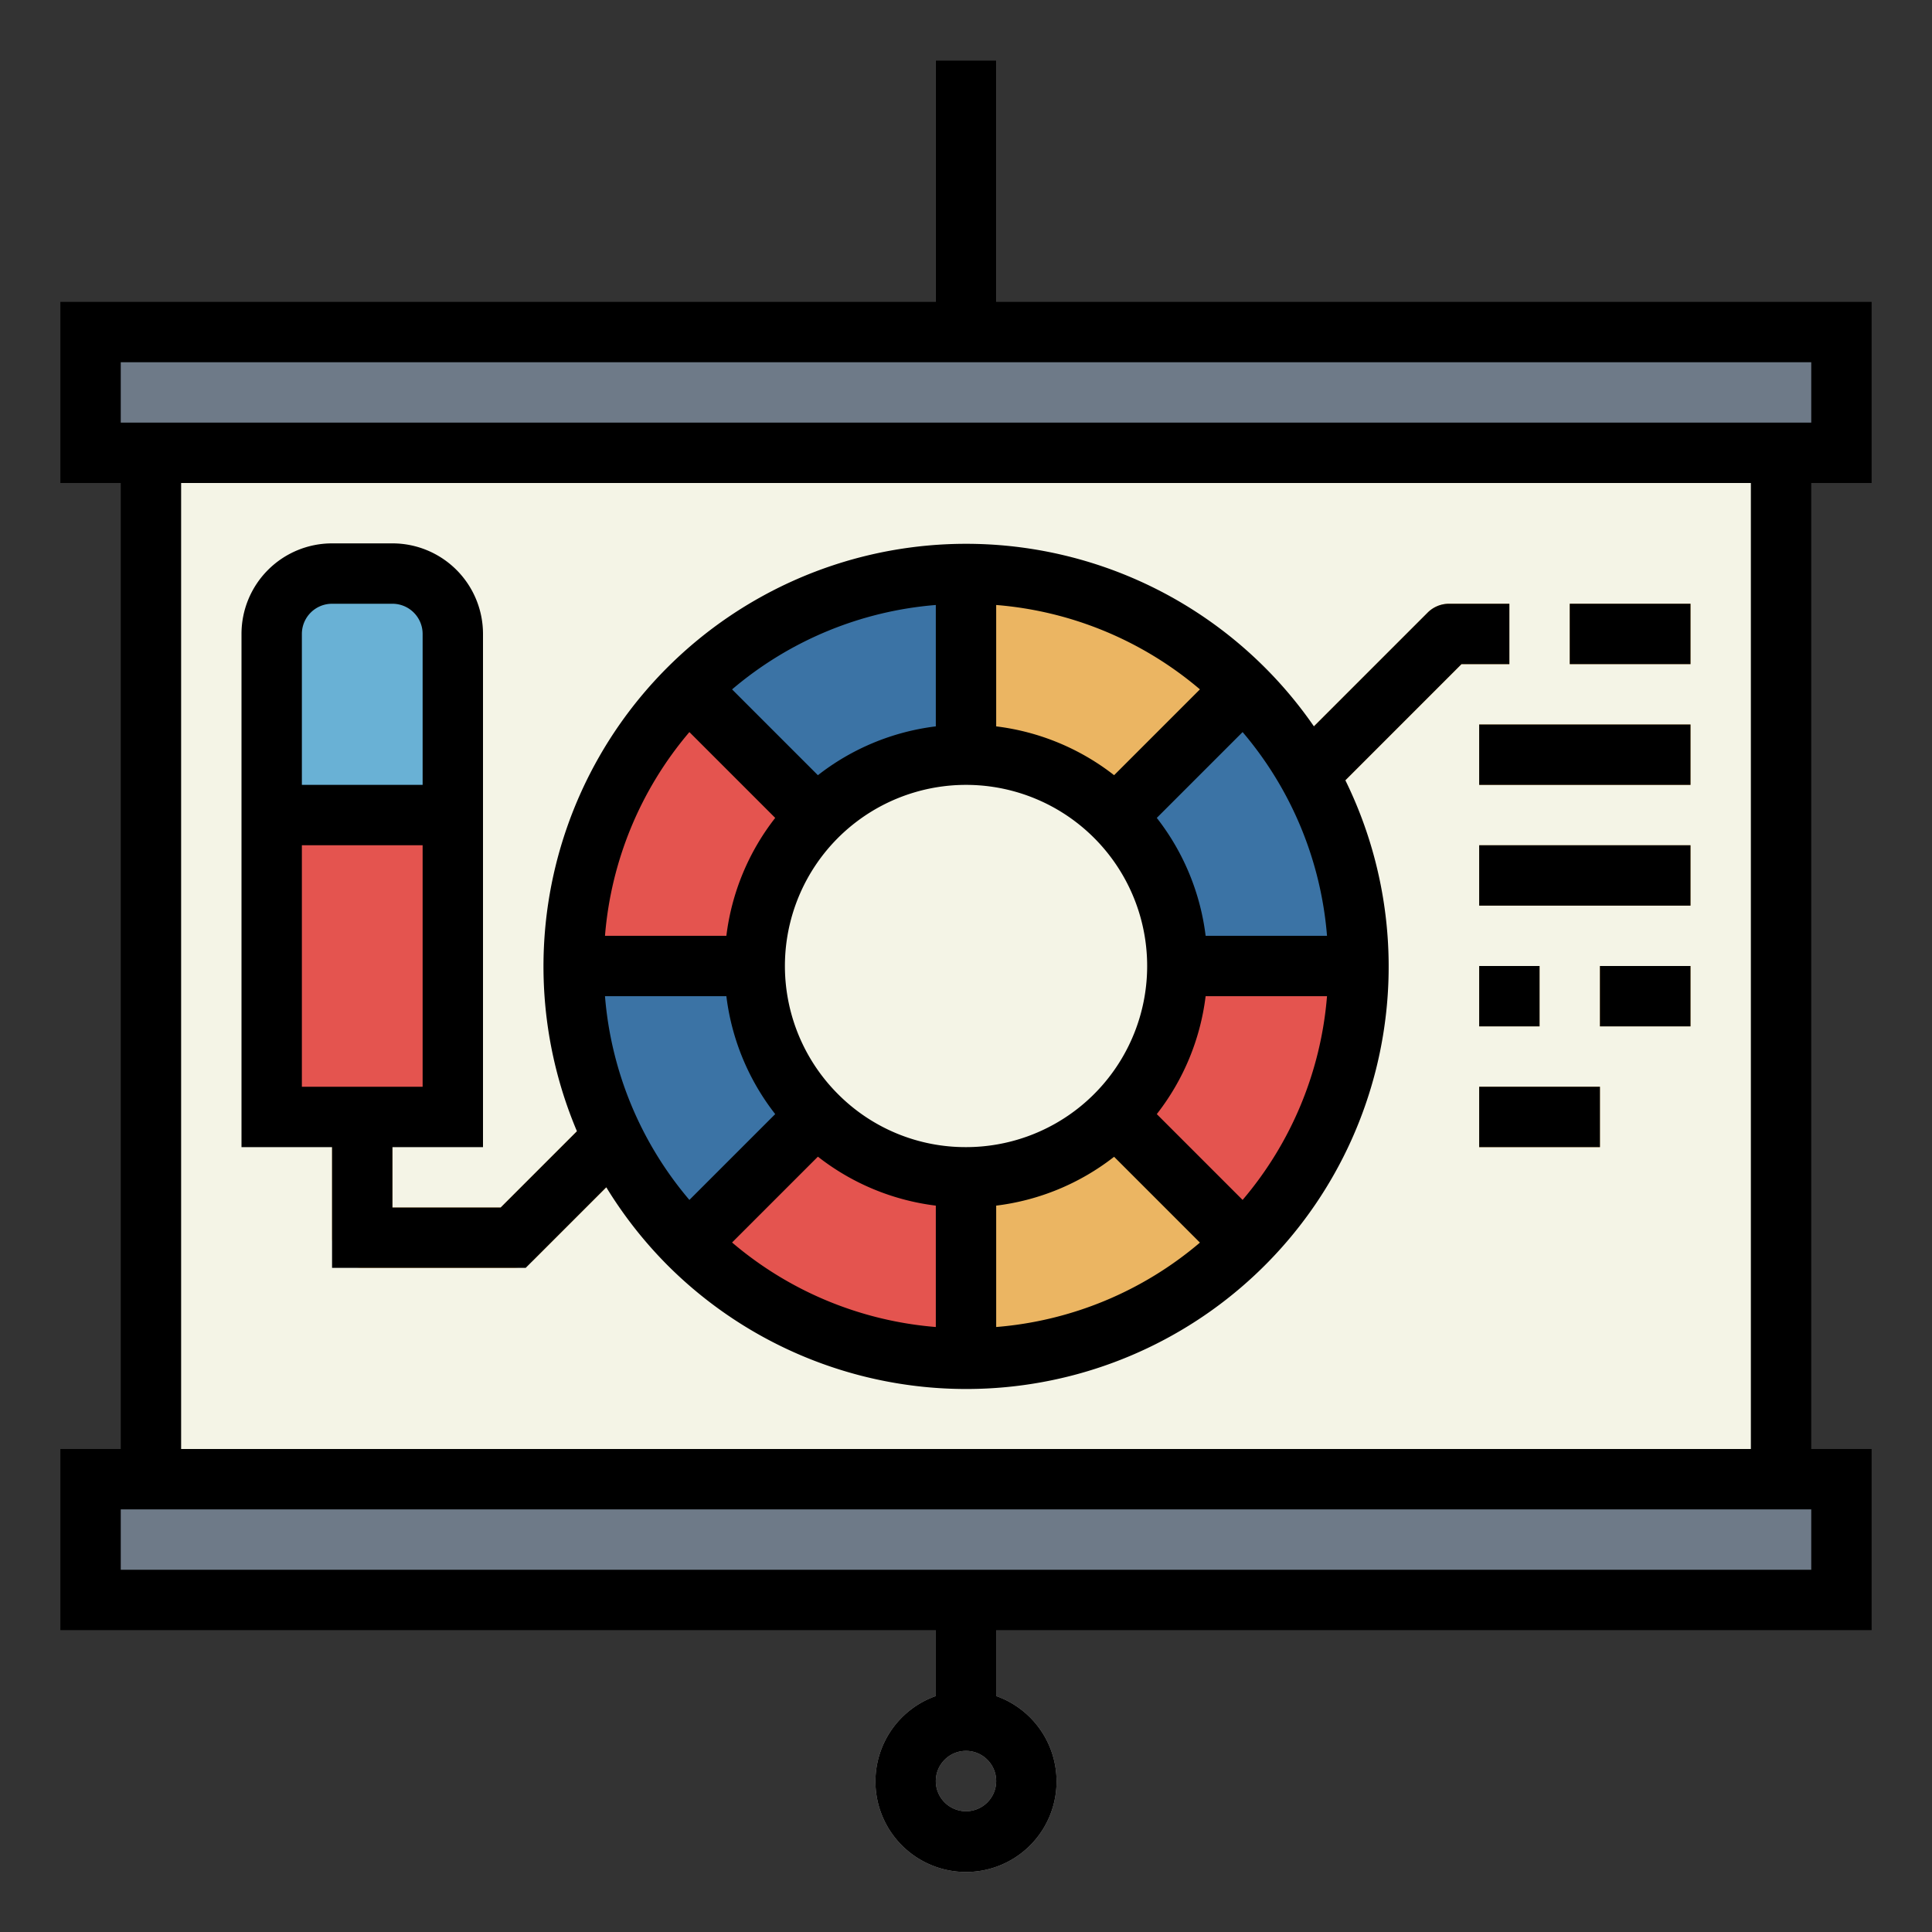 <?xml version="1.0"?>
<svg xmlns="http://www.w3.org/2000/svg" viewBox="0 0 64 64" width="512" height="512"><rect x="0" y="0" width="64" height="64" fill="#333333" stroke="none"/><g id="Filled_outline" data-name="Filled outline"><rect x="5" y="15" width="54" height="34" style="fill:#f4f4e6"/><path d="M43.707,26.707l-1.414-1.414,5-5A1,1,0,0,1,48,20h2v2H48.414Z" style="fill:#ebb562"/><rect x="52" y="20" width="4" height="2" style="fill:#ebb562"/><rect x="49" y="24" width="7" height="2" style="fill:#ebb562"/><rect x="49" y="28" width="7" height="2" style="fill:#ebb562"/><rect x="49" y="32" width="2" height="2" style="fill:#ebb562"/><rect x="53" y="32" width="3" height="2" style="fill:#ebb562"/><rect x="49" y="36" width="4" height="2" style="fill:#ebb562"/><rect x="3" y="11" width="58" height="4" style="fill:#6e7a88"/><rect x="3" y="49" width="58" height="4" style="fill:#6e7a88"/><rect x="31" y="2" width="2" height="9" style="fill:#bfbfbf"/><path d="M33,56.184V53H31v3.184a3,3,0,1,0,2,0ZM32,60a1,1,0,1,1,1-1A1,1,0,0,1,32,60Z" style="fill:#bfbfbf"/><path d="M32,25V19a12.956,12.956,0,0,0-9.192,3.808L27.05,27.05A6.982,6.982,0,0,1,32,25Z" style="fill:#3b73a5"/><path d="M22.808,22.808A12.956,12.956,0,0,0,19,32h6a6.982,6.982,0,0,1,2.05-4.95Z" style="fill:#e4544f"/><path d="M32,25V19a12.956,12.956,0,0,1,9.192,3.808L36.95,27.05A6.982,6.982,0,0,0,32,25Z" style="fill:#ebb562"/><path d="M41.192,22.808A12.956,12.956,0,0,1,45,32H39a6.982,6.982,0,0,0-2.05-4.95Z" style="fill:#3b73a5"/><path d="M32,39v6a12.956,12.956,0,0,1-9.192-3.808L27.05,36.95A6.982,6.982,0,0,0,32,39Z" style="fill:#e4544f"/><path d="M22.808,41.192A12.956,12.956,0,0,1,19,32h6a6.982,6.982,0,0,0,2.05,4.95Z" style="fill:#3b73a5"/><path d="M32,39v6a12.956,12.956,0,0,0,9.192-3.808L36.95,36.95A6.982,6.982,0,0,1,32,39Z" style="fill:#ebb562"/><path d="M41.192,41.192A12.956,12.956,0,0,0,45,32H39a6.982,6.982,0,0,1-2.05,4.95Z" style="fill:#e4544f"/><path d="M17,42H12a1,1,0,0,1-1-1V37h2v3h3.586l2.707-2.707,1.414,1.414-3,3A1,1,0,0,1,17,42Z" style="fill:#ebb562"/><path d="M15,37H9V21a2,2,0,0,1,2-2h2a2,2,0,0,1,2,2Z" style="fill:#e4544f"/><path d="M11,19h2a2,2,0,0,1,2,2v6a0,0,0,0,1,0,0H9a0,0,0,0,1,0,0V21A2,2,0,0,1,11,19Z" style="fill:#69b1d5"/><path d="M33,2H31v8H2v6H4V48H2v6H31v2.184a3,3,0,1,0,2,0V54H62V48H60V16h2V10H33ZM32,60a1,1,0,1,1,1-1A1,1,0,0,1,32,60Zm28-8H4V50H60ZM6,48V16H58V48ZM60,12v2H4V12Z"/><path d="M50,22V20H48a1,1,0,0,0-.707.293l-3.768,3.768A14,14,0,0,0,19.112,37.474L16.586,40H13V38h3V21a3,3,0,0,0-3-3H11a3,3,0,0,0-3,3V38h3v4h6.414l2.67-2.67A14.054,14.054,0,0,0,22.1,41.9,13.993,13.993,0,0,0,44.567,25.848L48.414,22ZM10,21a1,1,0,0,1,1-1h2a1,1,0,0,1,1,1v5H10Zm0,15V28h4v8ZM33,20.041a11.884,11.884,0,0,1,6.749,2.795l-2.843,2.843A7.905,7.905,0,0,0,33,24.062Zm-2,0v4.021a7.9,7.9,0,0,0-3.906,1.618l-2.843-2.843A11.886,11.886,0,0,1,31,20.041Zm-8.163,4.21,2.843,2.843A7.9,7.9,0,0,0,24.062,31H20.041A11.886,11.886,0,0,1,22.837,24.251ZM20.041,33h4.021a7.9,7.9,0,0,0,1.618,3.906l-2.843,2.843A11.886,11.886,0,0,1,20.041,33ZM31,43.959a11.886,11.886,0,0,1-6.749-2.8l2.843-2.843A7.9,7.9,0,0,0,31,39.938Zm-3.242-7.717A6,6,0,1,1,32,38,5.956,5.956,0,0,1,27.758,36.242ZM33,43.959V39.938a7.9,7.9,0,0,0,3.906-1.618l2.843,2.843A11.886,11.886,0,0,1,33,43.959Zm8.163-4.21L38.32,36.906A7.9,7.9,0,0,0,39.938,33h4.021A11.886,11.886,0,0,1,41.163,39.749ZM39.938,31a7.907,7.907,0,0,0-1.618-3.906l2.843-2.843A11.879,11.879,0,0,1,43.959,31Z"/><rect x="52" y="20" width="4" height="2"/><rect x="49" y="24" width="7" height="2"/><rect x="49" y="28" width="7" height="2"/><rect x="49" y="32" width="2" height="2"/><rect x="53" y="32" width="3" height="2"/><rect x="49" y="36" width="4" height="2"/></g></svg>
